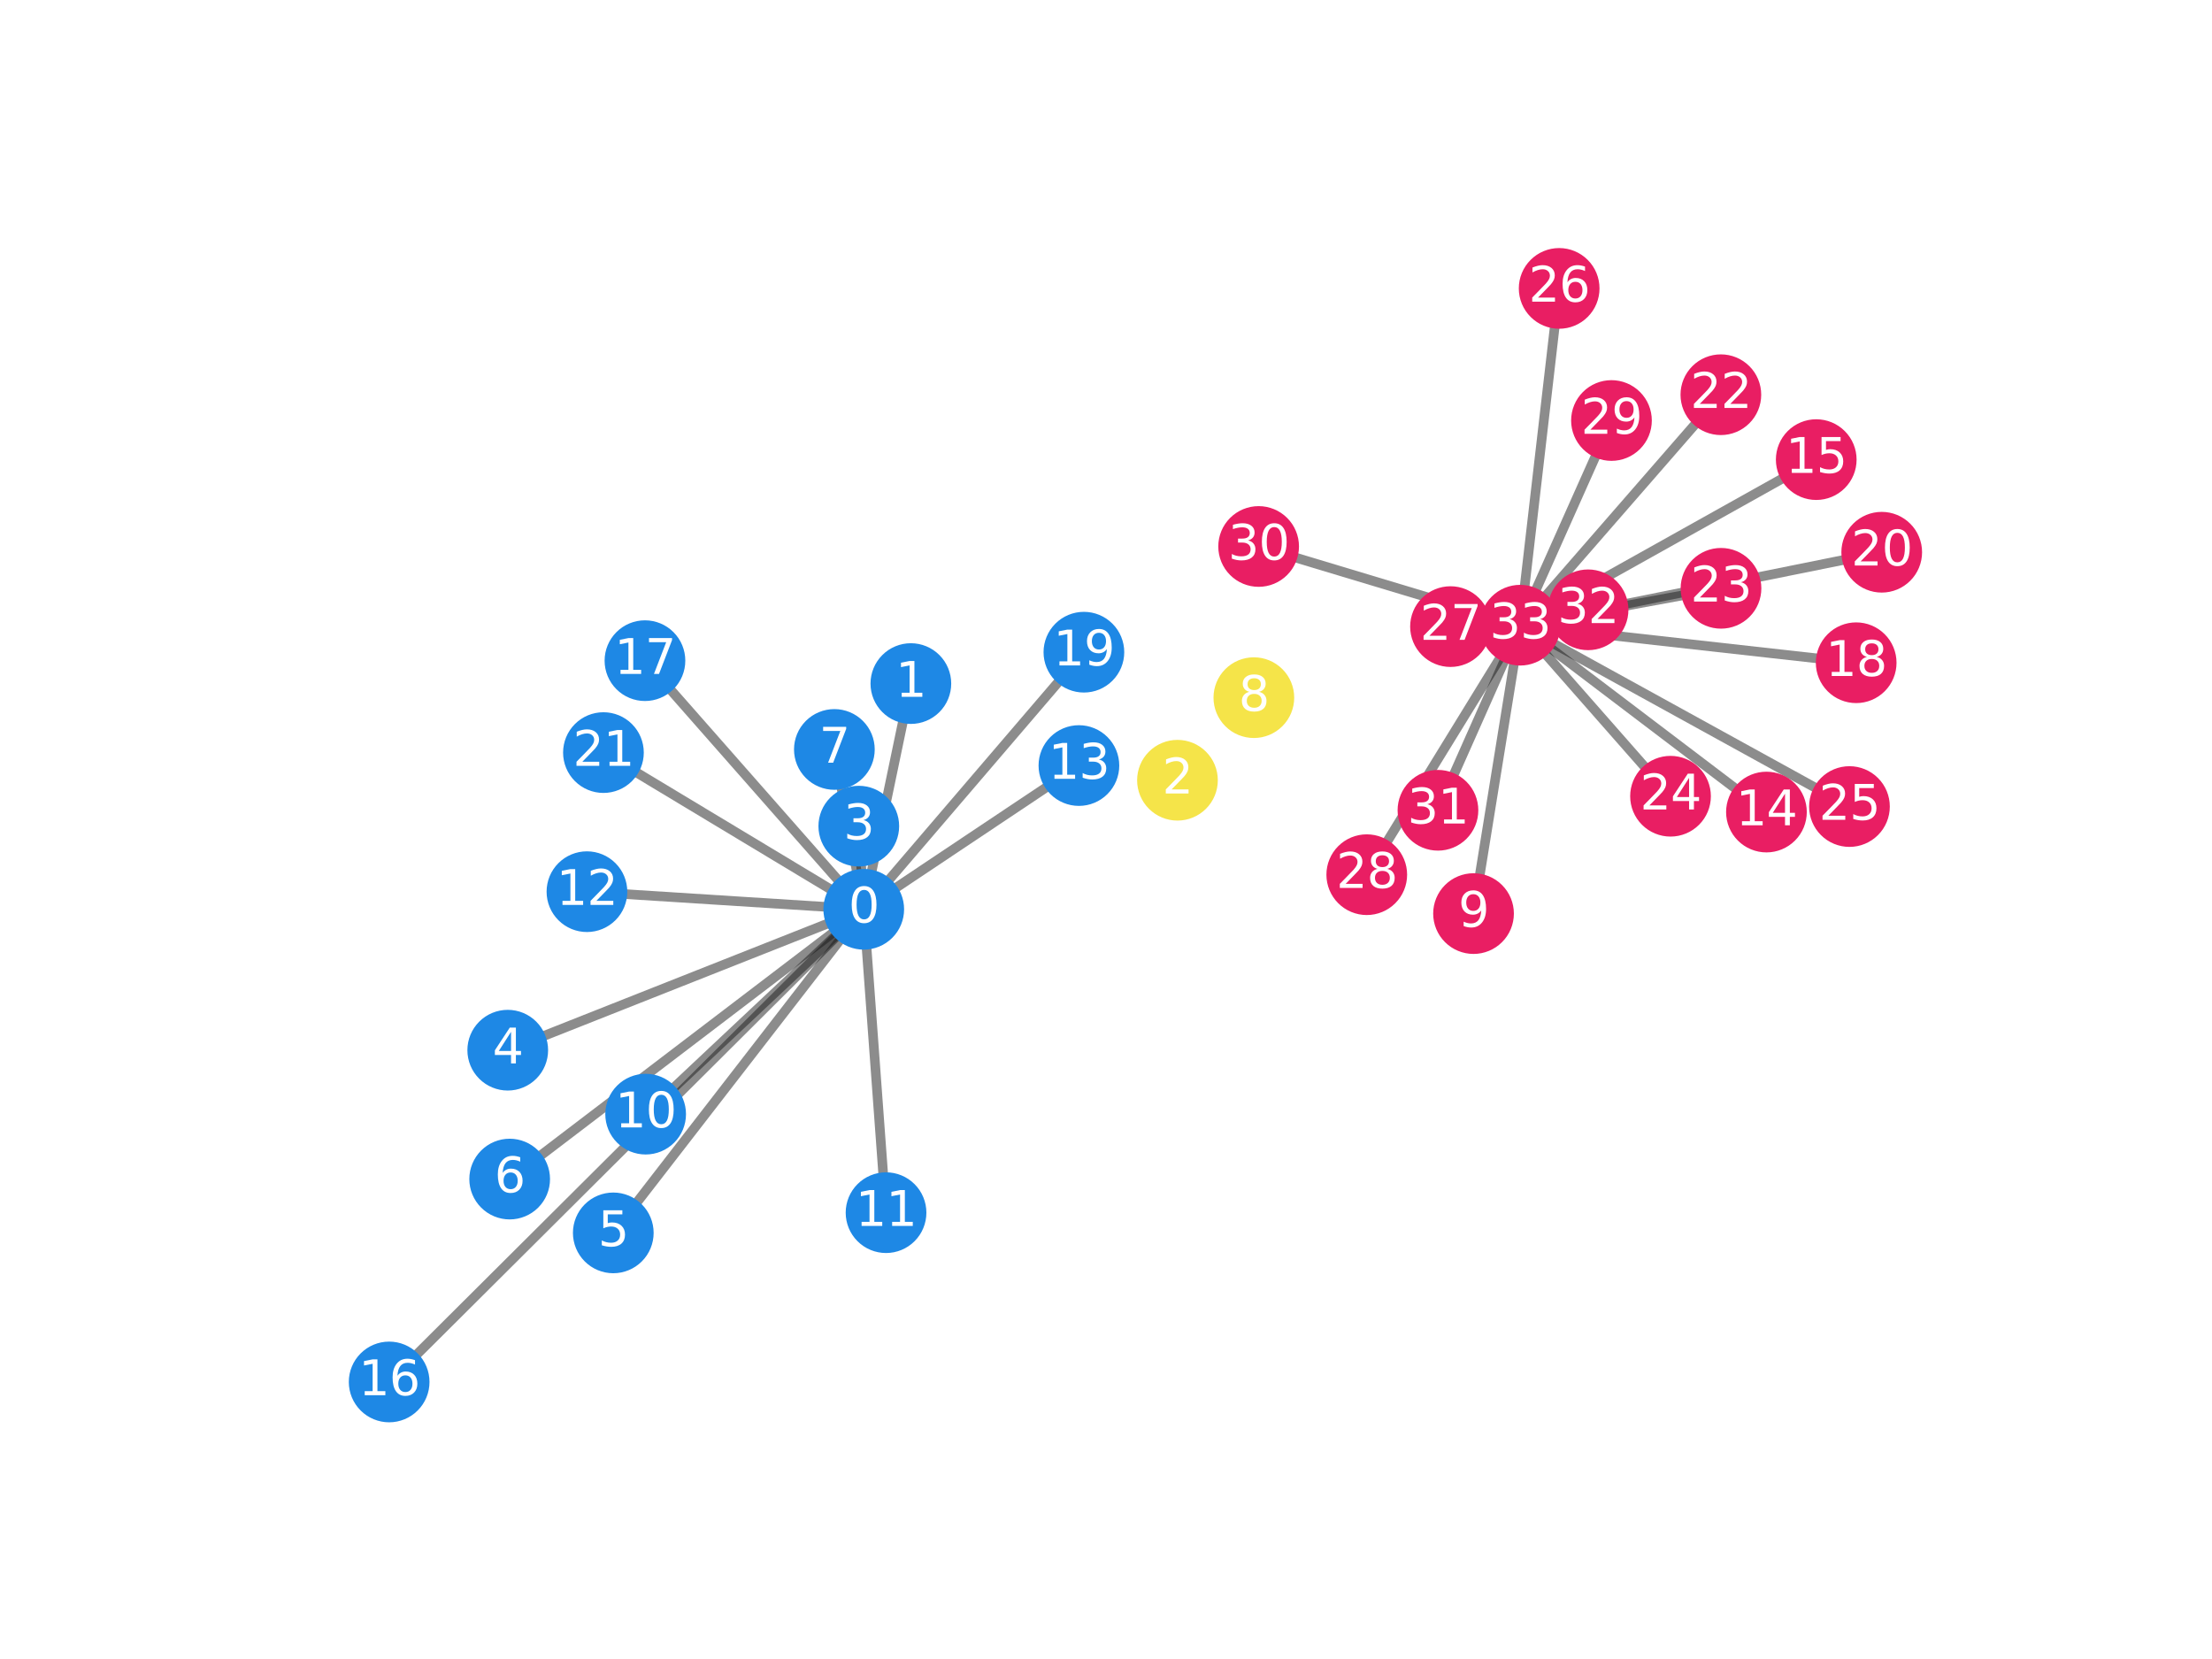 <?xml version="1.0" encoding="utf-8" standalone="no"?>
<!DOCTYPE svg PUBLIC "-//W3C//DTD SVG 1.1//EN"
  "http://www.w3.org/Graphics/SVG/1.1/DTD/svg11.dtd">
<svg xmlns:xlink="http://www.w3.org/1999/xlink" width="460.8pt" height="345.6pt" viewBox="0 0 460.8 345.6" xmlns="http://www.w3.org/2000/svg" version="1.1">
 <defs>
  <style type="text/css">*{stroke-linejoin: round; stroke-linecap: butt}</style>
 </defs>
 <g id="figure_1">
  <g id="patch_1">
   <path d="M 0 345.6 
L 460.8 345.6 
L 460.8 0 
L 0 0 
z
" style="fill: #ffffff"/>
  </g>
  <g id="axes_1">
   <g id="LineCollection_1">
    <path d="M 179.934 189.421 
L 189.75 142.401 
" clip-path="url(#pe1c2f0f1ca)" style="fill: none; stroke: #1a1a1a; stroke-opacity: 0.5; stroke-width: 2"/>
    <path d="M 179.934 189.421 
L 178.903 172.103 
" clip-path="url(#pe1c2f0f1ca)" style="fill: none; stroke: #1a1a1a; stroke-opacity: 0.5; stroke-width: 2"/>
    <path d="M 179.934 189.421 
L 105.773 218.774 
" clip-path="url(#pe1c2f0f1ca)" style="fill: none; stroke: #1a1a1a; stroke-opacity: 0.5; stroke-width: 2"/>
    <path d="M 179.934 189.421 
L 127.759 256.832 
" clip-path="url(#pe1c2f0f1ca)" style="fill: none; stroke: #1a1a1a; stroke-opacity: 0.5; stroke-width: 2"/>
    <path d="M 179.934 189.421 
L 106.174 245.622 
" clip-path="url(#pe1c2f0f1ca)" style="fill: none; stroke: #1a1a1a; stroke-opacity: 0.5; stroke-width: 2"/>
    <path d="M 179.934 189.421 
L 173.815 156.124 
" clip-path="url(#pe1c2f0f1ca)" style="fill: none; stroke: #1a1a1a; stroke-opacity: 0.5; stroke-width: 2"/>
    <path d="M 179.934 189.421 
L 134.5 232.096 
" clip-path="url(#pe1c2f0f1ca)" style="fill: none; stroke: #1a1a1a; stroke-opacity: 0.5; stroke-width: 2"/>
    <path d="M 179.934 189.421 
L 184.578 252.621 
" clip-path="url(#pe1c2f0f1ca)" style="fill: none; stroke: #1a1a1a; stroke-opacity: 0.5; stroke-width: 2"/>
    <path d="M 179.934 189.421 
L 122.27 185.754 
" clip-path="url(#pe1c2f0f1ca)" style="fill: none; stroke: #1a1a1a; stroke-opacity: 0.5; stroke-width: 2"/>
    <path d="M 179.934 189.421 
L 224.757 159.478 
" clip-path="url(#pe1c2f0f1ca)" style="fill: none; stroke: #1a1a1a; stroke-opacity: 0.5; stroke-width: 2"/>
    <path d="M 179.934 189.421 
L 81.069 287.887 
" clip-path="url(#pe1c2f0f1ca)" style="fill: none; stroke: #1a1a1a; stroke-opacity: 0.5; stroke-width: 2"/>
    <path d="M 179.934 189.421 
L 134.356 137.63 
" clip-path="url(#pe1c2f0f1ca)" style="fill: none; stroke: #1a1a1a; stroke-opacity: 0.5; stroke-width: 2"/>
    <path d="M 179.934 189.421 
L 225.795 135.863 
" clip-path="url(#pe1c2f0f1ca)" style="fill: none; stroke: #1a1a1a; stroke-opacity: 0.5; stroke-width: 2"/>
    <path d="M 179.934 189.421 
L 125.707 156.778 
" clip-path="url(#pe1c2f0f1ca)" style="fill: none; stroke: #1a1a1a; stroke-opacity: 0.5; stroke-width: 2"/>
   </g>
   <g id="LineCollection_2">
    <path d="M 316.678 130.239 
L 306.963 190.317 
" clip-path="url(#pe1c2f0f1ca)" style="fill: none; stroke: #1a1a1a; stroke-opacity: 0.5; stroke-width: 2"/>
    <path d="M 316.678 130.239 
L 367.982 169.166 
" clip-path="url(#pe1c2f0f1ca)" style="fill: none; stroke: #1a1a1a; stroke-opacity: 0.5; stroke-width: 2"/>
    <path d="M 316.678 130.239 
L 378.356 95.747 
" clip-path="url(#pe1c2f0f1ca)" style="fill: none; stroke: #1a1a1a; stroke-opacity: 0.5; stroke-width: 2"/>
    <path d="M 316.678 130.239 
L 386.676 138.061 
" clip-path="url(#pe1c2f0f1ca)" style="fill: none; stroke: #1a1a1a; stroke-opacity: 0.5; stroke-width: 2"/>
    <path d="M 316.678 130.239 
L 391.997 115.04 
" clip-path="url(#pe1c2f0f1ca)" style="fill: none; stroke: #1a1a1a; stroke-opacity: 0.5; stroke-width: 2"/>
    <path d="M 316.678 130.239 
L 358.487 82.227 
" clip-path="url(#pe1c2f0f1ca)" style="fill: none; stroke: #1a1a1a; stroke-opacity: 0.5; stroke-width: 2"/>
    <path d="M 316.678 130.239 
L 358.516 122.555 
" clip-path="url(#pe1c2f0f1ca)" style="fill: none; stroke: #1a1a1a; stroke-opacity: 0.5; stroke-width: 2"/>
    <path d="M 316.678 130.239 
L 348 165.87 
" clip-path="url(#pe1c2f0f1ca)" style="fill: none; stroke: #1a1a1a; stroke-opacity: 0.5; stroke-width: 2"/>
    <path d="M 316.678 130.239 
L 385.277 168.019 
" clip-path="url(#pe1c2f0f1ca)" style="fill: none; stroke: #1a1a1a; stroke-opacity: 0.5; stroke-width: 2"/>
    <path d="M 316.678 130.239 
L 324.802 60.08 
" clip-path="url(#pe1c2f0f1ca)" style="fill: none; stroke: #1a1a1a; stroke-opacity: 0.5; stroke-width: 2"/>
    <path d="M 316.678 130.239 
L 302.166 130.533 
" clip-path="url(#pe1c2f0f1ca)" style="fill: none; stroke: #1a1a1a; stroke-opacity: 0.5; stroke-width: 2"/>
    <path d="M 316.678 130.239 
L 284.722 182.214 
" clip-path="url(#pe1c2f0f1ca)" style="fill: none; stroke: #1a1a1a; stroke-opacity: 0.5; stroke-width: 2"/>
    <path d="M 316.678 130.239 
L 335.698 87.6 
" clip-path="url(#pe1c2f0f1ca)" style="fill: none; stroke: #1a1a1a; stroke-opacity: 0.5; stroke-width: 2"/>
    <path d="M 316.678 130.239 
L 262.197 113.842 
" clip-path="url(#pe1c2f0f1ca)" style="fill: none; stroke: #1a1a1a; stroke-opacity: 0.5; stroke-width: 2"/>
    <path d="M 316.678 130.239 
L 299.552 168.796 
" clip-path="url(#pe1c2f0f1ca)" style="fill: none; stroke: #1a1a1a; stroke-opacity: 0.5; stroke-width: 2"/>
    <path d="M 316.678 130.239 
L 330.824 127.035 
" clip-path="url(#pe1c2f0f1ca)" style="fill: none; stroke: #1a1a1a; stroke-opacity: 0.5; stroke-width: 2"/>
   </g>
   <g id="PathCollection_1">
    <defs>
     <path id="mb84859b293" d="M 0 7.071 
C 1.875 7.071 3.674 6.326 5 5 
C 6.326 3.674 7.071 1.875 7.071 0 
C 7.071 -1.875 6.326 -3.674 5 -5 
C 3.674 -6.326 1.875 -7.071 0 -7.071 
C -1.875 -7.071 -3.674 -6.326 -5 -5 
C -6.326 -3.674 -7.071 -1.875 -7.071 0 
C -7.071 1.875 -6.326 3.674 -5 5 
C -3.674 6.326 -1.875 7.071 0 7.071 
z
" style="stroke: #7f7f7f; stroke-opacity: 0.9"/>
    </defs>
    <g clip-path="url(#pe1c2f0f1ca)">
     <use xlink:href="#mb84859b293" x="179.934" y="189.421" style="fill: #e91e63; fill-opacity: 0.9; stroke: #7f7f7f; stroke-opacity: 0.9"/>
     <use xlink:href="#mb84859b293" x="189.75" y="142.401" style="fill: #e91e63; fill-opacity: 0.9; stroke: #7f7f7f; stroke-opacity: 0.9"/>
     <use xlink:href="#mb84859b293" x="178.903" y="172.103" style="fill: #e91e63; fill-opacity: 0.9; stroke: #7f7f7f; stroke-opacity: 0.9"/>
     <use xlink:href="#mb84859b293" x="105.773" y="218.774" style="fill: #e91e63; fill-opacity: 0.9; stroke: #7f7f7f; stroke-opacity: 0.9"/>
     <use xlink:href="#mb84859b293" x="127.759" y="256.832" style="fill: #e91e63; fill-opacity: 0.9; stroke: #7f7f7f; stroke-opacity: 0.9"/>
     <use xlink:href="#mb84859b293" x="106.174" y="245.622" style="fill: #e91e63; fill-opacity: 0.9; stroke: #7f7f7f; stroke-opacity: 0.9"/>
     <use xlink:href="#mb84859b293" x="173.815" y="156.124" style="fill: #e91e63; fill-opacity: 0.9; stroke: #7f7f7f; stroke-opacity: 0.9"/>
     <use xlink:href="#mb84859b293" x="134.5" y="232.096" style="fill: #e91e63; fill-opacity: 0.9; stroke: #7f7f7f; stroke-opacity: 0.9"/>
     <use xlink:href="#mb84859b293" x="184.578" y="252.621" style="fill: #e91e63; fill-opacity: 0.9; stroke: #7f7f7f; stroke-opacity: 0.9"/>
     <use xlink:href="#mb84859b293" x="122.27" y="185.754" style="fill: #e91e63; fill-opacity: 0.9; stroke: #7f7f7f; stroke-opacity: 0.9"/>
     <use xlink:href="#mb84859b293" x="224.757" y="159.478" style="fill: #e91e63; fill-opacity: 0.9; stroke: #7f7f7f; stroke-opacity: 0.9"/>
     <use xlink:href="#mb84859b293" x="81.069" y="287.887" style="fill: #e91e63; fill-opacity: 0.9; stroke: #7f7f7f; stroke-opacity: 0.9"/>
     <use xlink:href="#mb84859b293" x="134.356" y="137.63" style="fill: #e91e63; fill-opacity: 0.9; stroke: #7f7f7f; stroke-opacity: 0.9"/>
     <use xlink:href="#mb84859b293" x="225.795" y="135.863" style="fill: #e91e63; fill-opacity: 0.9; stroke: #7f7f7f; stroke-opacity: 0.9"/>
     <use xlink:href="#mb84859b293" x="125.707" y="156.778" style="fill: #e91e63; fill-opacity: 0.9; stroke: #7f7f7f; stroke-opacity: 0.9"/>
    </g>
   </g>
   <g id="PathCollection_2">
    <defs>
     <path id="mfd483c0997" d="M 0 7.071 
C 1.875 7.071 3.674 6.326 5 5 
C 6.326 3.674 7.071 1.875 7.071 0 
C 7.071 -1.875 6.326 -3.674 5 -5 
C 3.674 -6.326 1.875 -7.071 0 -7.071 
C -1.875 -7.071 -3.674 -6.326 -5 -5 
C -6.326 -3.674 -7.071 -1.875 -7.071 0 
C -7.071 1.875 -6.326 3.674 -5 5 
C -3.674 6.326 -1.875 7.071 0 7.071 
z
" style="stroke: #7f7f7f; stroke-opacity: 0.9"/>
    </defs>
    <g clip-path="url(#pe1c2f0f1ca)">
     <use xlink:href="#mfd483c0997" x="306.963" y="190.317" style="fill: #1e88e5; fill-opacity: 0.9; stroke: #7f7f7f; stroke-opacity: 0.9"/>
     <use xlink:href="#mfd483c0997" x="367.982" y="169.166" style="fill: #1e88e5; fill-opacity: 0.9; stroke: #7f7f7f; stroke-opacity: 0.9"/>
     <use xlink:href="#mfd483c0997" x="378.356" y="95.747" style="fill: #1e88e5; fill-opacity: 0.9; stroke: #7f7f7f; stroke-opacity: 0.9"/>
     <use xlink:href="#mfd483c0997" x="386.676" y="138.061" style="fill: #1e88e5; fill-opacity: 0.9; stroke: #7f7f7f; stroke-opacity: 0.9"/>
     <use xlink:href="#mfd483c0997" x="391.997" y="115.04" style="fill: #1e88e5; fill-opacity: 0.9; stroke: #7f7f7f; stroke-opacity: 0.9"/>
     <use xlink:href="#mfd483c0997" x="358.487" y="82.227" style="fill: #1e88e5; fill-opacity: 0.9; stroke: #7f7f7f; stroke-opacity: 0.9"/>
     <use xlink:href="#mfd483c0997" x="358.516" y="122.555" style="fill: #1e88e5; fill-opacity: 0.9; stroke: #7f7f7f; stroke-opacity: 0.9"/>
     <use xlink:href="#mfd483c0997" x="348" y="165.87" style="fill: #1e88e5; fill-opacity: 0.9; stroke: #7f7f7f; stroke-opacity: 0.9"/>
     <use xlink:href="#mfd483c0997" x="385.277" y="168.019" style="fill: #1e88e5; fill-opacity: 0.9; stroke: #7f7f7f; stroke-opacity: 0.9"/>
     <use xlink:href="#mfd483c0997" x="324.802" y="60.08" style="fill: #1e88e5; fill-opacity: 0.9; stroke: #7f7f7f; stroke-opacity: 0.9"/>
     <use xlink:href="#mfd483c0997" x="302.166" y="130.533" style="fill: #1e88e5; fill-opacity: 0.9; stroke: #7f7f7f; stroke-opacity: 0.9"/>
     <use xlink:href="#mfd483c0997" x="284.722" y="182.214" style="fill: #1e88e5; fill-opacity: 0.9; stroke: #7f7f7f; stroke-opacity: 0.9"/>
     <use xlink:href="#mfd483c0997" x="335.698" y="87.6" style="fill: #1e88e5; fill-opacity: 0.9; stroke: #7f7f7f; stroke-opacity: 0.9"/>
     <use xlink:href="#mfd483c0997" x="262.197" y="113.842" style="fill: #1e88e5; fill-opacity: 0.9; stroke: #7f7f7f; stroke-opacity: 0.9"/>
     <use xlink:href="#mfd483c0997" x="299.552" y="168.796" style="fill: #1e88e5; fill-opacity: 0.9; stroke: #7f7f7f; stroke-opacity: 0.9"/>
     <use xlink:href="#mfd483c0997" x="330.824" y="127.035" style="fill: #1e88e5; fill-opacity: 0.9; stroke: #7f7f7f; stroke-opacity: 0.9"/>
     <use xlink:href="#mfd483c0997" x="316.678" y="130.239" style="fill: #1e88e5; fill-opacity: 0.9; stroke: #7f7f7f; stroke-opacity: 0.9"/>
    </g>
   </g>
   <g id="PathCollection_3">
    <defs>
     <path id="m7918e362df" d="M 0 7.071 
C 1.875 7.071 3.674 6.326 5 5 
C 6.326 3.674 7.071 1.875 7.071 0 
C 7.071 -1.875 6.326 -3.674 5 -5 
C 3.674 -6.326 1.875 -7.071 0 -7.071 
C -1.875 -7.071 -3.674 -6.326 -5 -5 
C -6.326 -3.674 -7.071 -1.875 -7.071 0 
C -7.071 1.875 -6.326 3.674 -5 5 
C -3.674 6.326 -1.875 7.071 0 7.071 
z
" style="stroke: #7f7f7f; stroke-opacity: 0.9"/>
    </defs>
    <g clip-path="url(#pe1c2f0f1ca)">
     <use xlink:href="#m7918e362df" x="261.201" y="145.335" style="fill: #f5e449; fill-opacity: 0.9; stroke: #7f7f7f; stroke-opacity: 0.9"/>
     <use xlink:href="#m7918e362df" x="245.288" y="162.537" style="fill: #f5e449; fill-opacity: 0.9; stroke: #7f7f7f; stroke-opacity: 0.9"/>
    </g>
   </g>
   <g id="PathCollection_4">
    <g clip-path="url(#pe1c2f0f1ca)">
     <use xlink:href="#m7918e362df" x="245.288" y="162.537" style="fill: #f5e449; fill-opacity: 0.9; stroke: #7f7f7f; stroke-opacity: 0.9"/>
     <use xlink:href="#m7918e362df" x="261.201" y="145.335" style="fill: #f5e449; fill-opacity: 0.9; stroke: #7f7f7f; stroke-opacity: 0.9"/>
    </g>
   </g>
   <g id="PathCollection_5">
    <defs>
     <path id="C0_0_6d90d4040e" d="M 0 7.906 
C 2.097 7.906 4.108 7.073 5.59 5.59 
C 7.073 4.108 7.906 2.097 7.906 -0 
C 7.906 -2.097 7.073 -4.108 5.59 -5.59 
C 4.108 -7.073 2.097 -7.906 0 -7.906 
C -2.097 -7.906 -4.108 -7.073 -5.59 -5.59 
C -7.073 -4.108 -7.906 -2.097 -7.906 0 
C -7.906 2.097 -7.073 4.108 -5.59 5.59 
C -4.108 7.073 -2.097 7.906 0 7.906 
z
"/>
    </defs>
    <g clip-path="url(#pe1c2f0f1ca)">
     <use xlink:href="#C0_0_6d90d4040e" x="179.934" y="189.421" style="fill: #1e88e5; stroke: #1e88e5"/>
    </g>
    <g clip-path="url(#pe1c2f0f1ca)">
     <use xlink:href="#C0_0_6d90d4040e" x="189.75" y="142.401" style="fill: #1e88e5; stroke: #1e88e5"/>
    </g>
    <g clip-path="url(#pe1c2f0f1ca)">
     <use xlink:href="#C0_0_6d90d4040e" x="245.288" y="162.537" style="fill: #f5e449; stroke: #f5e449"/>
    </g>
    <g clip-path="url(#pe1c2f0f1ca)">
     <use xlink:href="#C0_0_6d90d4040e" x="178.903" y="172.103" style="fill: #1e88e5; stroke: #1e88e5"/>
    </g>
    <g clip-path="url(#pe1c2f0f1ca)">
     <use xlink:href="#C0_0_6d90d4040e" x="105.773" y="218.774" style="fill: #1e88e5; stroke: #1e88e5"/>
    </g>
    <g clip-path="url(#pe1c2f0f1ca)">
     <use xlink:href="#C0_0_6d90d4040e" x="127.759" y="256.832" style="fill: #1e88e5; stroke: #1e88e5"/>
    </g>
    <g clip-path="url(#pe1c2f0f1ca)">
     <use xlink:href="#C0_0_6d90d4040e" x="106.174" y="245.622" style="fill: #1e88e5; stroke: #1e88e5"/>
    </g>
    <g clip-path="url(#pe1c2f0f1ca)">
     <use xlink:href="#C0_0_6d90d4040e" x="173.815" y="156.124" style="fill: #1e88e5; stroke: #1e88e5"/>
    </g>
    <g clip-path="url(#pe1c2f0f1ca)">
     <use xlink:href="#C0_0_6d90d4040e" x="261.201" y="145.335" style="fill: #f5e449; stroke: #f5e449"/>
    </g>
    <g clip-path="url(#pe1c2f0f1ca)">
     <use xlink:href="#C0_0_6d90d4040e" x="306.963" y="190.317" style="fill: #e91e63; stroke: #e91e63"/>
    </g>
    <g clip-path="url(#pe1c2f0f1ca)">
     <use xlink:href="#C0_0_6d90d4040e" x="134.5" y="232.096" style="fill: #1e88e5; stroke: #1e88e5"/>
    </g>
    <g clip-path="url(#pe1c2f0f1ca)">
     <use xlink:href="#C0_0_6d90d4040e" x="184.578" y="252.621" style="fill: #1e88e5; stroke: #1e88e5"/>
    </g>
    <g clip-path="url(#pe1c2f0f1ca)">
     <use xlink:href="#C0_0_6d90d4040e" x="122.27" y="185.754" style="fill: #1e88e5; stroke: #1e88e5"/>
    </g>
    <g clip-path="url(#pe1c2f0f1ca)">
     <use xlink:href="#C0_0_6d90d4040e" x="224.757" y="159.478" style="fill: #1e88e5; stroke: #1e88e5"/>
    </g>
    <g clip-path="url(#pe1c2f0f1ca)">
     <use xlink:href="#C0_0_6d90d4040e" x="367.982" y="169.166" style="fill: #e91e63; stroke: #e91e63"/>
    </g>
    <g clip-path="url(#pe1c2f0f1ca)">
     <use xlink:href="#C0_0_6d90d4040e" x="378.356" y="95.747" style="fill: #e91e63; stroke: #e91e63"/>
    </g>
    <g clip-path="url(#pe1c2f0f1ca)">
     <use xlink:href="#C0_0_6d90d4040e" x="81.069" y="287.887" style="fill: #1e88e5; stroke: #1e88e5"/>
    </g>
    <g clip-path="url(#pe1c2f0f1ca)">
     <use xlink:href="#C0_0_6d90d4040e" x="134.356" y="137.63" style="fill: #1e88e5; stroke: #1e88e5"/>
    </g>
    <g clip-path="url(#pe1c2f0f1ca)">
     <use xlink:href="#C0_0_6d90d4040e" x="386.676" y="138.061" style="fill: #e91e63; stroke: #e91e63"/>
    </g>
    <g clip-path="url(#pe1c2f0f1ca)">
     <use xlink:href="#C0_0_6d90d4040e" x="225.795" y="135.863" style="fill: #1e88e5; stroke: #1e88e5"/>
    </g>
    <g clip-path="url(#pe1c2f0f1ca)">
     <use xlink:href="#C0_0_6d90d4040e" x="391.997" y="115.04" style="fill: #e91e63; stroke: #e91e63"/>
    </g>
    <g clip-path="url(#pe1c2f0f1ca)">
     <use xlink:href="#C0_0_6d90d4040e" x="125.707" y="156.778" style="fill: #1e88e5; stroke: #1e88e5"/>
    </g>
    <g clip-path="url(#pe1c2f0f1ca)">
     <use xlink:href="#C0_0_6d90d4040e" x="358.487" y="82.227" style="fill: #e91e63; stroke: #e91e63"/>
    </g>
    <g clip-path="url(#pe1c2f0f1ca)">
     <use xlink:href="#C0_0_6d90d4040e" x="358.516" y="122.555" style="fill: #e91e63; stroke: #e91e63"/>
    </g>
    <g clip-path="url(#pe1c2f0f1ca)">
     <use xlink:href="#C0_0_6d90d4040e" x="348" y="165.87" style="fill: #e91e63; stroke: #e91e63"/>
    </g>
    <g clip-path="url(#pe1c2f0f1ca)">
     <use xlink:href="#C0_0_6d90d4040e" x="385.277" y="168.019" style="fill: #e91e63; stroke: #e91e63"/>
    </g>
    <g clip-path="url(#pe1c2f0f1ca)">
     <use xlink:href="#C0_0_6d90d4040e" x="324.802" y="60.08" style="fill: #e91e63; stroke: #e91e63"/>
    </g>
    <g clip-path="url(#pe1c2f0f1ca)">
     <use xlink:href="#C0_0_6d90d4040e" x="302.166" y="130.533" style="fill: #e91e63; stroke: #e91e63"/>
    </g>
    <g clip-path="url(#pe1c2f0f1ca)">
     <use xlink:href="#C0_0_6d90d4040e" x="284.722" y="182.214" style="fill: #e91e63; stroke: #e91e63"/>
    </g>
    <g clip-path="url(#pe1c2f0f1ca)">
     <use xlink:href="#C0_0_6d90d4040e" x="335.698" y="87.6" style="fill: #e91e63; stroke: #e91e63"/>
    </g>
    <g clip-path="url(#pe1c2f0f1ca)">
     <use xlink:href="#C0_0_6d90d4040e" x="262.197" y="113.842" style="fill: #e91e63; stroke: #e91e63"/>
    </g>
    <g clip-path="url(#pe1c2f0f1ca)">
     <use xlink:href="#C0_0_6d90d4040e" x="299.552" y="168.796" style="fill: #e91e63; stroke: #e91e63"/>
    </g>
    <g clip-path="url(#pe1c2f0f1ca)">
     <use xlink:href="#C0_0_6d90d4040e" x="330.824" y="127.035" style="fill: #e91e63; stroke: #e91e63"/>
    </g>
    <g clip-path="url(#pe1c2f0f1ca)">
     <use xlink:href="#C0_0_6d90d4040e" x="316.678" y="130.239" style="fill: #e91e63; stroke: #e91e63"/>
    </g>
   </g>
   <g id="text_1">
    <g clip-path="url(#pe1c2f0f1ca)">
     <!-- 0 -->
     <g style="fill: #ffffff" transform="translate(176.753 192.181) scale(0.1 -0.1)">
      <defs>
       <path id="DejaVuSans-30" d="M 2034 4250 
Q 1547 4250 1301 3770 
Q 1056 3291 1056 2328 
Q 1056 1369 1301 889 
Q 1547 409 2034 409 
Q 2525 409 2770 889 
Q 3016 1369 3016 2328 
Q 3016 3291 2770 3770 
Q 2525 4250 2034 4250 
z
M 2034 4750 
Q 2819 4750 3233 4129 
Q 3647 3509 3647 2328 
Q 3647 1150 3233 529 
Q 2819 -91 2034 -91 
Q 1250 -91 836 529 
Q 422 1150 422 2328 
Q 422 3509 836 4129 
Q 1250 4750 2034 4750 
z
" transform="scale(0.016)"/>
      </defs>
      <use xlink:href="#DejaVuSans-30"/>
     </g>
    </g>
   </g>
   <g id="text_2">
    <g clip-path="url(#pe1c2f0f1ca)">
     <!-- 1 -->
     <g style="fill: #ffffff" transform="translate(186.569 145.161) scale(0.1 -0.1)">
      <defs>
       <path id="DejaVuSans-31" d="M 794 531 
L 1825 531 
L 1825 4091 
L 703 3866 
L 703 4441 
L 1819 4666 
L 2450 4666 
L 2450 531 
L 3481 531 
L 3481 0 
L 794 0 
L 794 531 
z
" transform="scale(0.016)"/>
      </defs>
      <use xlink:href="#DejaVuSans-31"/>
     </g>
    </g>
   </g>
   <g id="text_3">
    <g clip-path="url(#pe1c2f0f1ca)">
     <!-- 2 -->
     <g style="fill: #ffffff" transform="translate(242.106 165.297) scale(0.1 -0.1)">
      <defs>
       <path id="DejaVuSans-32" d="M 1228 531 
L 3431 531 
L 3431 0 
L 469 0 
L 469 531 
Q 828 903 1448 1529 
Q 2069 2156 2228 2338 
Q 2531 2678 2651 2914 
Q 2772 3150 2772 3378 
Q 2772 3750 2511 3984 
Q 2250 4219 1831 4219 
Q 1534 4219 1204 4116 
Q 875 4013 500 3803 
L 500 4441 
Q 881 4594 1212 4672 
Q 1544 4750 1819 4750 
Q 2544 4750 2975 4387 
Q 3406 4025 3406 3419 
Q 3406 3131 3298 2873 
Q 3191 2616 2906 2266 
Q 2828 2175 2409 1742 
Q 1991 1309 1228 531 
z
" transform="scale(0.016)"/>
      </defs>
      <use xlink:href="#DejaVuSans-32"/>
     </g>
    </g>
   </g>
   <g id="text_4">
    <g clip-path="url(#pe1c2f0f1ca)">
     <!-- 3 -->
     <g style="fill: #ffffff" transform="translate(175.722 174.862) scale(0.1 -0.1)">
      <defs>
       <path id="DejaVuSans-33" d="M 2597 2516 
Q 3050 2419 3304 2112 
Q 3559 1806 3559 1356 
Q 3559 666 3084 287 
Q 2609 -91 1734 -91 
Q 1441 -91 1130 -33 
Q 819 25 488 141 
L 488 750 
Q 750 597 1062 519 
Q 1375 441 1716 441 
Q 2309 441 2620 675 
Q 2931 909 2931 1356 
Q 2931 1769 2642 2001 
Q 2353 2234 1838 2234 
L 1294 2234 
L 1294 2753 
L 1863 2753 
Q 2328 2753 2575 2939 
Q 2822 3125 2822 3475 
Q 2822 3834 2567 4026 
Q 2313 4219 1838 4219 
Q 1578 4219 1281 4162 
Q 984 4106 628 3988 
L 628 4550 
Q 988 4650 1302 4700 
Q 1616 4750 1894 4750 
Q 2613 4750 3031 4423 
Q 3450 4097 3450 3541 
Q 3450 3153 3228 2886 
Q 3006 2619 2597 2516 
z
" transform="scale(0.016)"/>
      </defs>
      <use xlink:href="#DejaVuSans-33"/>
     </g>
    </g>
   </g>
   <g id="text_5">
    <g clip-path="url(#pe1c2f0f1ca)">
     <!-- 4 -->
     <g style="fill: #ffffff" transform="translate(102.591 221.533) scale(0.1 -0.1)">
      <defs>
       <path id="DejaVuSans-34" d="M 2419 4116 
L 825 1625 
L 2419 1625 
L 2419 4116 
z
M 2253 4666 
L 3047 4666 
L 3047 1625 
L 3713 1625 
L 3713 1100 
L 3047 1100 
L 3047 0 
L 2419 0 
L 2419 1100 
L 313 1100 
L 313 1709 
L 2253 4666 
z
" transform="scale(0.016)"/>
      </defs>
      <use xlink:href="#DejaVuSans-34"/>
     </g>
    </g>
   </g>
   <g id="text_6">
    <g clip-path="url(#pe1c2f0f1ca)">
     <!-- 5 -->
     <g style="fill: #ffffff" transform="translate(124.578 259.591) scale(0.1 -0.1)">
      <defs>
       <path id="DejaVuSans-35" d="M 691 4666 
L 3169 4666 
L 3169 4134 
L 1269 4134 
L 1269 2991 
Q 1406 3038 1543 3061 
Q 1681 3084 1819 3084 
Q 2600 3084 3056 2656 
Q 3513 2228 3513 1497 
Q 3513 744 3044 326 
Q 2575 -91 1722 -91 
Q 1428 -91 1123 -41 
Q 819 9 494 109 
L 494 744 
Q 775 591 1075 516 
Q 1375 441 1709 441 
Q 2250 441 2565 725 
Q 2881 1009 2881 1497 
Q 2881 1984 2565 2268 
Q 2250 2553 1709 2553 
Q 1456 2553 1204 2497 
Q 953 2441 691 2322 
L 691 4666 
z
" transform="scale(0.016)"/>
      </defs>
      <use xlink:href="#DejaVuSans-35"/>
     </g>
    </g>
   </g>
   <g id="text_7">
    <g clip-path="url(#pe1c2f0f1ca)">
     <!-- 6 -->
     <g style="fill: #ffffff" transform="translate(102.992 248.381) scale(0.1 -0.1)">
      <defs>
       <path id="DejaVuSans-36" d="M 2113 2584 
Q 1688 2584 1439 2293 
Q 1191 2003 1191 1497 
Q 1191 994 1439 701 
Q 1688 409 2113 409 
Q 2538 409 2786 701 
Q 3034 994 3034 1497 
Q 3034 2003 2786 2293 
Q 2538 2584 2113 2584 
z
M 3366 4563 
L 3366 3988 
Q 3128 4100 2886 4159 
Q 2644 4219 2406 4219 
Q 1781 4219 1451 3797 
Q 1122 3375 1075 2522 
Q 1259 2794 1537 2939 
Q 1816 3084 2150 3084 
Q 2853 3084 3261 2657 
Q 3669 2231 3669 1497 
Q 3669 778 3244 343 
Q 2819 -91 2113 -91 
Q 1303 -91 875 529 
Q 447 1150 447 2328 
Q 447 3434 972 4092 
Q 1497 4750 2381 4750 
Q 2619 4750 2861 4703 
Q 3103 4656 3366 4563 
z
" transform="scale(0.016)"/>
      </defs>
      <use xlink:href="#DejaVuSans-36"/>
     </g>
    </g>
   </g>
   <g id="text_8">
    <g clip-path="url(#pe1c2f0f1ca)">
     <!-- 7 -->
     <g style="fill: #ffffff" transform="translate(170.634 158.884) scale(0.1 -0.1)">
      <defs>
       <path id="DejaVuSans-37" d="M 525 4666 
L 3525 4666 
L 3525 4397 
L 1831 0 
L 1172 0 
L 2766 4134 
L 525 4134 
L 525 4666 
z
" transform="scale(0.016)"/>
      </defs>
      <use xlink:href="#DejaVuSans-37"/>
     </g>
    </g>
   </g>
   <g id="text_9">
    <g clip-path="url(#pe1c2f0f1ca)">
     <!-- 8 -->
     <g style="fill: #ffffff" transform="translate(258.019 148.095) scale(0.1 -0.1)">
      <defs>
       <path id="DejaVuSans-38" d="M 2034 2216 
Q 1584 2216 1326 1975 
Q 1069 1734 1069 1313 
Q 1069 891 1326 650 
Q 1584 409 2034 409 
Q 2484 409 2743 651 
Q 3003 894 3003 1313 
Q 3003 1734 2745 1975 
Q 2488 2216 2034 2216 
z
M 1403 2484 
Q 997 2584 770 2862 
Q 544 3141 544 3541 
Q 544 4100 942 4425 
Q 1341 4750 2034 4750 
Q 2731 4750 3128 4425 
Q 3525 4100 3525 3541 
Q 3525 3141 3298 2862 
Q 3072 2584 2669 2484 
Q 3125 2378 3379 2068 
Q 3634 1759 3634 1313 
Q 3634 634 3220 271 
Q 2806 -91 2034 -91 
Q 1263 -91 848 271 
Q 434 634 434 1313 
Q 434 1759 690 2068 
Q 947 2378 1403 2484 
z
M 1172 3481 
Q 1172 3119 1398 2916 
Q 1625 2713 2034 2713 
Q 2441 2713 2670 2916 
Q 2900 3119 2900 3481 
Q 2900 3844 2670 4047 
Q 2441 4250 2034 4250 
Q 1625 4250 1398 4047 
Q 1172 3844 1172 3481 
z
" transform="scale(0.016)"/>
      </defs>
      <use xlink:href="#DejaVuSans-38"/>
     </g>
    </g>
   </g>
   <g id="text_10">
    <g clip-path="url(#pe1c2f0f1ca)">
     <!-- 9 -->
     <g style="fill: #ffffff" transform="translate(303.782 193.076) scale(0.1 -0.1)">
      <defs>
       <path id="DejaVuSans-39" d="M 703 97 
L 703 672 
Q 941 559 1184 500 
Q 1428 441 1663 441 
Q 2288 441 2617 861 
Q 2947 1281 2994 2138 
Q 2813 1869 2534 1725 
Q 2256 1581 1919 1581 
Q 1219 1581 811 2004 
Q 403 2428 403 3163 
Q 403 3881 828 4315 
Q 1253 4750 1959 4750 
Q 2769 4750 3195 4129 
Q 3622 3509 3622 2328 
Q 3622 1225 3098 567 
Q 2575 -91 1691 -91 
Q 1453 -91 1209 -44 
Q 966 3 703 97 
z
M 1959 2075 
Q 2384 2075 2632 2365 
Q 2881 2656 2881 3163 
Q 2881 3666 2632 3958 
Q 2384 4250 1959 4250 
Q 1534 4250 1286 3958 
Q 1038 3666 1038 3163 
Q 1038 2656 1286 2365 
Q 1534 2075 1959 2075 
z
" transform="scale(0.016)"/>
      </defs>
      <use xlink:href="#DejaVuSans-39"/>
     </g>
    </g>
   </g>
   <g id="text_11">
    <g clip-path="url(#pe1c2f0f1ca)">
     <!-- 10 -->
     <g style="fill: #ffffff" transform="translate(128.138 234.856) scale(0.1 -0.1)">
      <use xlink:href="#DejaVuSans-31"/>
      <use xlink:href="#DejaVuSans-30" x="63.623"/>
     </g>
    </g>
   </g>
   <g id="text_12">
    <g clip-path="url(#pe1c2f0f1ca)">
     <!-- 11 -->
     <g style="fill: #ffffff" transform="translate(178.216 255.381) scale(0.1 -0.1)">
      <use xlink:href="#DejaVuSans-31"/>
      <use xlink:href="#DejaVuSans-31" x="63.623"/>
     </g>
    </g>
   </g>
   <g id="text_13">
    <g clip-path="url(#pe1c2f0f1ca)">
     <!-- 12 -->
     <g style="fill: #ffffff" transform="translate(115.907 188.513) scale(0.1 -0.1)">
      <use xlink:href="#DejaVuSans-31"/>
      <use xlink:href="#DejaVuSans-32" x="63.623"/>
     </g>
    </g>
   </g>
   <g id="text_14">
    <g clip-path="url(#pe1c2f0f1ca)">
     <!-- 13 -->
     <g style="fill: #ffffff" transform="translate(218.394 162.237) scale(0.1 -0.1)">
      <use xlink:href="#DejaVuSans-31"/>
      <use xlink:href="#DejaVuSans-33" x="63.623"/>
     </g>
    </g>
   </g>
   <g id="text_15">
    <g clip-path="url(#pe1c2f0f1ca)">
     <!-- 14 -->
     <g style="fill: #ffffff" transform="translate(361.62 171.925) scale(0.1 -0.1)">
      <use xlink:href="#DejaVuSans-31"/>
      <use xlink:href="#DejaVuSans-34" x="63.623"/>
     </g>
    </g>
   </g>
   <g id="text_16">
    <g clip-path="url(#pe1c2f0f1ca)">
     <!-- 15 -->
     <g style="fill: #ffffff" transform="translate(371.994 98.507) scale(0.1 -0.1)">
      <use xlink:href="#DejaVuSans-31"/>
      <use xlink:href="#DejaVuSans-35" x="63.623"/>
     </g>
    </g>
   </g>
   <g id="text_17">
    <g clip-path="url(#pe1c2f0f1ca)">
     <!-- 16 -->
     <g style="fill: #ffffff" transform="translate(74.707 290.646) scale(0.1 -0.1)">
      <use xlink:href="#DejaVuSans-31"/>
      <use xlink:href="#DejaVuSans-36" x="63.623"/>
     </g>
    </g>
   </g>
   <g id="text_18">
    <g clip-path="url(#pe1c2f0f1ca)">
     <!-- 17 -->
     <g style="fill: #ffffff" transform="translate(127.994 140.39) scale(0.1 -0.1)">
      <use xlink:href="#DejaVuSans-31"/>
      <use xlink:href="#DejaVuSans-37" x="63.623"/>
     </g>
    </g>
   </g>
   <g id="text_19">
    <g clip-path="url(#pe1c2f0f1ca)">
     <!-- 18 -->
     <g style="fill: #ffffff" transform="translate(380.314 140.82) scale(0.1 -0.1)">
      <use xlink:href="#DejaVuSans-31"/>
      <use xlink:href="#DejaVuSans-38" x="63.623"/>
     </g>
    </g>
   </g>
   <g id="text_20">
    <g clip-path="url(#pe1c2f0f1ca)">
     <!-- 19 -->
     <g style="fill: #ffffff" transform="translate(219.433 138.623) scale(0.1 -0.1)">
      <use xlink:href="#DejaVuSans-31"/>
      <use xlink:href="#DejaVuSans-39" x="63.623"/>
     </g>
    </g>
   </g>
   <g id="text_21">
    <g clip-path="url(#pe1c2f0f1ca)">
     <!-- 20 -->
     <g style="fill: #ffffff" transform="translate(385.635 117.799) scale(0.1 -0.1)">
      <use xlink:href="#DejaVuSans-32"/>
      <use xlink:href="#DejaVuSans-30" x="63.623"/>
     </g>
    </g>
   </g>
   <g id="text_22">
    <g clip-path="url(#pe1c2f0f1ca)">
     <!-- 21 -->
     <g style="fill: #ffffff" transform="translate(119.345 159.538) scale(0.1 -0.1)">
      <use xlink:href="#DejaVuSans-32"/>
      <use xlink:href="#DejaVuSans-31" x="63.623"/>
     </g>
    </g>
   </g>
   <g id="text_23">
    <g clip-path="url(#pe1c2f0f1ca)">
     <!-- 22 -->
     <g style="fill: #ffffff" transform="translate(352.125 84.987) scale(0.1 -0.1)">
      <use xlink:href="#DejaVuSans-32"/>
      <use xlink:href="#DejaVuSans-32" x="63.623"/>
     </g>
    </g>
   </g>
   <g id="text_24">
    <g clip-path="url(#pe1c2f0f1ca)">
     <!-- 23 -->
     <g style="fill: #ffffff" transform="translate(352.154 125.314) scale(0.1 -0.1)">
      <use xlink:href="#DejaVuSans-32"/>
      <use xlink:href="#DejaVuSans-33" x="63.623"/>
     </g>
    </g>
   </g>
   <g id="text_25">
    <g clip-path="url(#pe1c2f0f1ca)">
     <!-- 24 -->
     <g style="fill: #ffffff" transform="translate(341.638 168.63) scale(0.1 -0.1)">
      <use xlink:href="#DejaVuSans-32"/>
      <use xlink:href="#DejaVuSans-34" x="63.623"/>
     </g>
    </g>
   </g>
   <g id="text_26">
    <g clip-path="url(#pe1c2f0f1ca)">
     <!-- 25 -->
     <g style="fill: #ffffff" transform="translate(378.915 170.778) scale(0.1 -0.1)">
      <use xlink:href="#DejaVuSans-32"/>
      <use xlink:href="#DejaVuSans-35" x="63.623"/>
     </g>
    </g>
   </g>
   <g id="text_27">
    <g clip-path="url(#pe1c2f0f1ca)">
     <!-- 26 -->
     <g style="fill: #ffffff" transform="translate(318.439 62.839) scale(0.1 -0.1)">
      <use xlink:href="#DejaVuSans-32"/>
      <use xlink:href="#DejaVuSans-36" x="63.623"/>
     </g>
    </g>
   </g>
   <g id="text_28">
    <g clip-path="url(#pe1c2f0f1ca)">
     <!-- 27 -->
     <g style="fill: #ffffff" transform="translate(295.804 133.293) scale(0.1 -0.1)">
      <use xlink:href="#DejaVuSans-32"/>
      <use xlink:href="#DejaVuSans-37" x="63.623"/>
     </g>
    </g>
   </g>
   <g id="text_29">
    <g clip-path="url(#pe1c2f0f1ca)">
     <!-- 28 -->
     <g style="fill: #ffffff" transform="translate(278.36 184.973) scale(0.1 -0.1)">
      <use xlink:href="#DejaVuSans-32"/>
      <use xlink:href="#DejaVuSans-38" x="63.623"/>
     </g>
    </g>
   </g>
   <g id="text_30">
    <g clip-path="url(#pe1c2f0f1ca)">
     <!-- 29 -->
     <g style="fill: #ffffff" transform="translate(329.336 90.36) scale(0.1 -0.1)">
      <use xlink:href="#DejaVuSans-32"/>
      <use xlink:href="#DejaVuSans-39" x="63.623"/>
     </g>
    </g>
   </g>
   <g id="text_31">
    <g clip-path="url(#pe1c2f0f1ca)">
     <!-- 30 -->
     <g style="fill: #ffffff" transform="translate(255.834 116.601) scale(0.1 -0.1)">
      <use xlink:href="#DejaVuSans-33"/>
      <use xlink:href="#DejaVuSans-30" x="63.623"/>
     </g>
    </g>
   </g>
   <g id="text_32">
    <g clip-path="url(#pe1c2f0f1ca)">
     <!-- 31 -->
     <g style="fill: #ffffff" transform="translate(293.19 171.555) scale(0.1 -0.1)">
      <use xlink:href="#DejaVuSans-33"/>
      <use xlink:href="#DejaVuSans-31" x="63.623"/>
     </g>
    </g>
   </g>
   <g id="text_33">
    <g clip-path="url(#pe1c2f0f1ca)">
     <!-- 32 -->
     <g style="fill: #ffffff" transform="translate(324.461 129.794) scale(0.1 -0.1)">
      <use xlink:href="#DejaVuSans-33"/>
      <use xlink:href="#DejaVuSans-32" x="63.623"/>
     </g>
    </g>
   </g>
   <g id="text_34">
    <g clip-path="url(#pe1c2f0f1ca)">
     <!-- 33 -->
     <g style="fill: #ffffff" transform="translate(310.315 132.999) scale(0.1 -0.1)">
      <use xlink:href="#DejaVuSans-33"/>
      <use xlink:href="#DejaVuSans-33" x="63.623"/>
     </g>
    </g>
   </g>
  </g>
 </g>
 <defs>
  <clipPath id="pe1c2f0f1ca">
   <rect x="57.6" y="41.472" width="357.12" height="266.112"/>
  </clipPath>
 </defs>
</svg>
